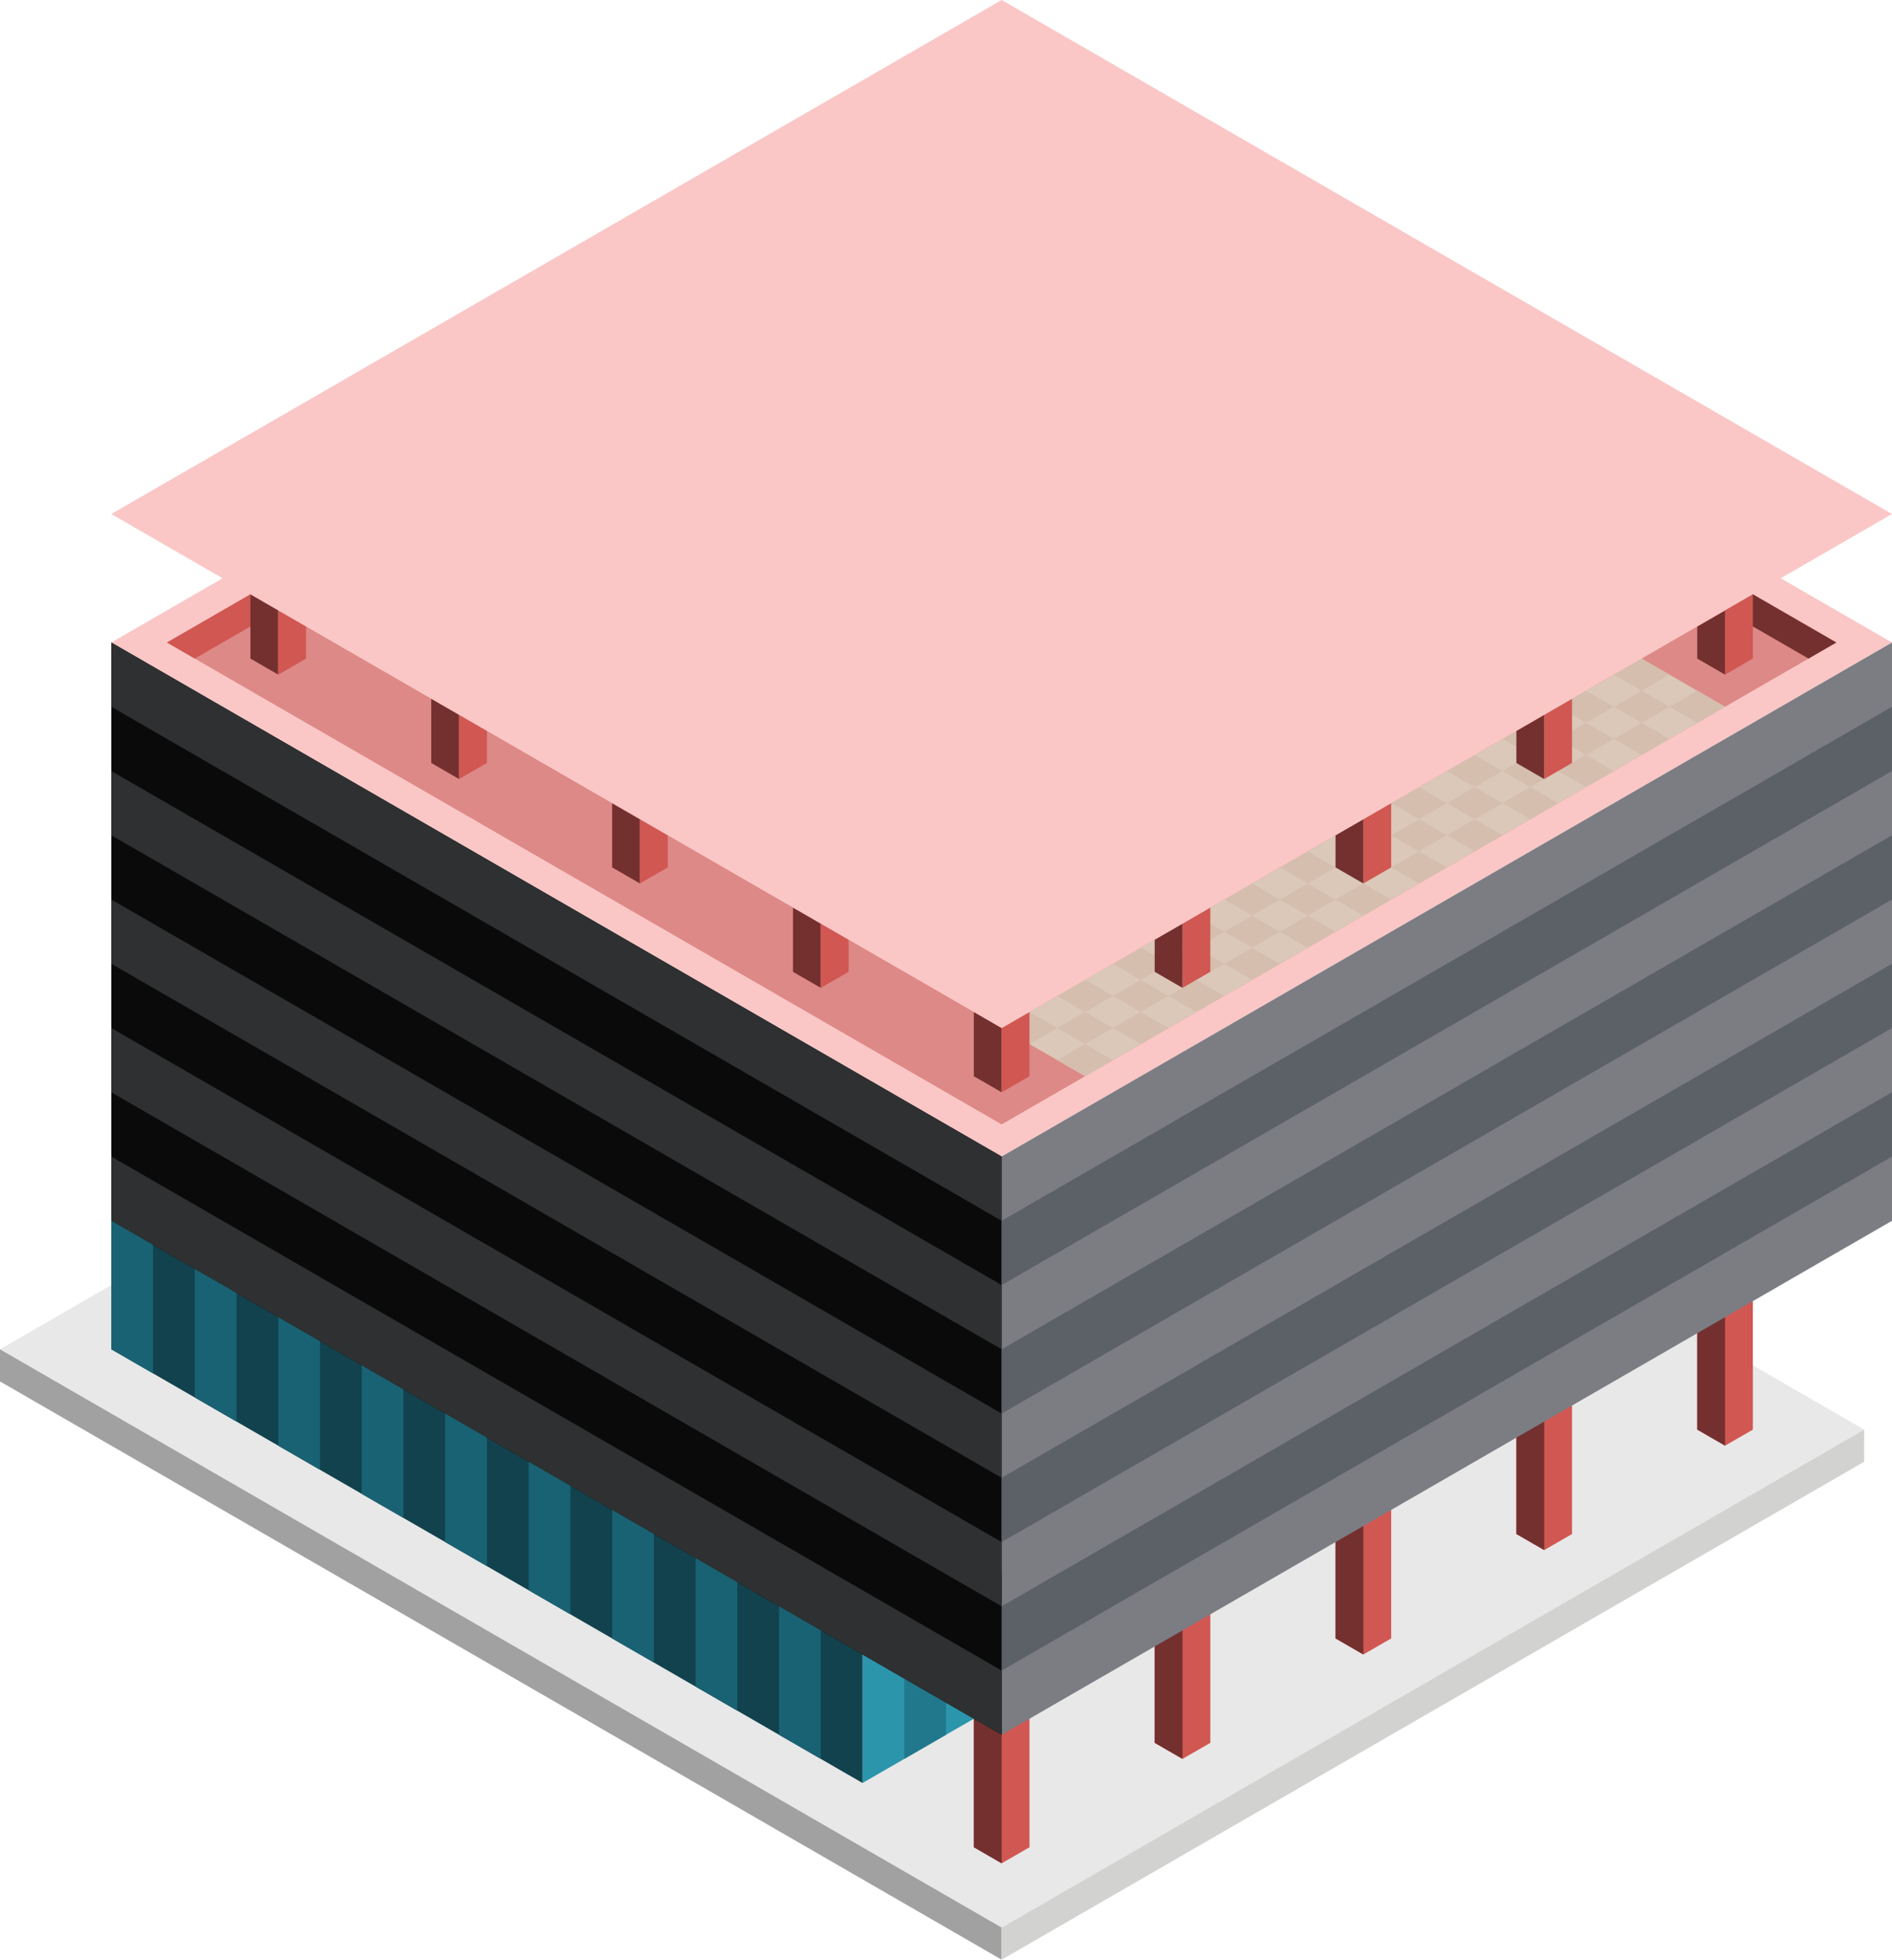 <svg id="Layer_1" data-name="Layer 1" xmlns="http://www.w3.org/2000/svg" viewBox="0 0 340 352.184">
  <defs>
    <style>
      .concrete-top {
        fill: #e8e8e8;
      }

      .concrete-left {
        fill: #a2a1a1;
      }

      .concrete-right {
        fill: #d2d2d1;
      }

      .curtain-R-prim-light {
        fill: #2b95ac;
      }

      .exterior-R-prim {
        fill: #d15752;
      }

      .exterior-L-prim {
        fill: #73302f;
      }

      .curtain-R-prim-dark {
        fill: #21788c;
      }

      .top-light {
        fill: #fac7c6;
      }

      .top-prim {
        fill: #dd8987;
      }

      .cls-1 {
        fill: #dbc8b9;
      }

      .curtain-L-prim-dark {
        fill: #11424d;
      }

      .cls-2 {
        fill: #d5bead;
      }

      .cls-3 {
        fill: #7b7d83;
      }

      .cls-4 {
        fill: #5c6067;
      }

      .cls-5 {
        fill: #0a0a0a;
      }

      .cls-6 {
        fill: #2e3031;
      }

      .curtain-L-prim-light {
        fill: #196273;
      }
    </style>
  </defs>
  <title>Artboard 24</title>
  <g id="root">
  <path id="Path" class="concrete-top" d="M180,346.41,0,242.487l155-89.489,180,103.923Z"/>
  <path id="Path-2" data-name="Path" class="concrete-left" d="M180,346.41v5.773L0,248.261v-5.773Z"/>
  <path id="Path-3" data-name="Path" class="concrete-right" d="M335,256.921,180,346.41v5.773l155-89.489Z"/>
  <path id="windows-L4" class="curtain-R-prim-light" d="M317.5,202.073V226.61L155,320.429v-23.094Z"/>
  <path id="body-L1" class="exterior-R-prim" d="M305,256.921l5,2.887,5-2.887v-23.094H305Z"/>
  <path id="body-R2" class="exterior-L-prim" d="M305,256.921V236.714l5-2.887v25.981Z"/>
  <path id="Path-4" data-name="Path" class="curtain-R-prim-dark" d="M162.5,316.099v-23.094l7.5-4.33v23.094Z"/>
  <path id="body-L1-2" data-name="body-L1" class="exterior-R-prim" d="M272.5,275.685l5,2.887,5-2.887v-23.094h-10Z"/>
  <path id="body-R2-2" data-name="body-R2" class="exterior-L-prim" d="M272.5,275.685V255.477l5-2.887v25.981Z"/>
  <path id="body-L1-3" data-name="body-L1" class="exterior-R-prim" d="M240,294.449l5,2.887,5-2.887v-23.094H240Z"/>
  <path id="body-R2-3" data-name="body-R2" class="exterior-L-prim" d="M240,294.449v-20.32l5-2.887v26.094Z"/>
  <path id="body-L1-4" data-name="body-L1" class="exterior-R-prim" d="M207.5,313.213l5,2.887,5-2.887v-29.094l-10,6Z"/>
  <path id="body-R2-4" data-name="body-R2" class="exterior-L-prim" d="M207.5,313.212v-23.32l5-2.887v29.094Z"/>
  <path id="body-L1-5" data-name="body-L1" class="exterior-R-prim" d="M185,331.976V303.109l-5,2.887-5-2.887v28.867l5,2.887Z"/>
  <path id="body-R2-5" data-name="body-R2" class="exterior-L-prim" d="M180,334.863l-5-2.887V303.109l5,2.887Z"/>
  <path id="top-T1" class="top-light" d="M340,115.47,180,23.094,20,115.47l160,92.376Z"/>
  <path id="top-T2" class="top-prim" d="M180,202.073,30,115.47,180,28.868,330,115.47Z"/>
  <path id="Path-5" data-name="Path" class="exterior-R-prim" d="M35,118.357,30,115.47,180,28.868v5.773Z"/>
  <path id="Path-6" data-name="Path" class="exterior-L-prim" d="M330,115.47l-5,2.887L220,57.735V51.962Z"/>
  <path id="Path-7" data-name="Path" class="cls-1" d="M295,118.357,180,184.752l15,8.66,115-66.395Z"/>
  <path id="body-R2-6" data-name="body-R2" class="exterior-L-prim" d="M82.5,140.007l-5-2.887v-11.547l5,2.887Z"/>
  <path id="body-L1-6" data-name="body-L1" class="exterior-R-prim" d="M87.5,137.121v-5.774l-5-2.887v11.547Z"/>
  <path id="body-L1-7" data-name="body-L1" class="exterior-R-prim" d="M310,121.243l5-2.887V106.81l-5,2.887Z"/>
  <path id="body-R2-7" data-name="body-R2" class="exterior-L-prim" d="M305,118.357v-5.773l5-2.887v11.547Z"/>
  <path id="body-L1-8" data-name="body-L1" class="exterior-L-prim" d="M50,121.243l-5-2.887V106.81l5,2.887Z"/>
  <path id="body-R2-8" data-name="body-R2" class="exterior-R-prim" d="M55,118.357v-5.773l-5-2.887v11.547Z"/>
  <path id="windows-R1" class="curtain-L-prim-dark" d="M155,320.429,20,242.487V213.62l135,77.942Z"/>
  <path id="Path-8" data-name="Path" class="cls-2" d="M270,150.111l-5-2.887-5,2.887,5,2.887Z"/>
  <path id="Path-9" data-name="Path" class="cls-2" d="M280,144.338l-5-2.887-5,2.887,5,2.887Z"/>
  <path id="Path-10" data-name="Path" class="cls-2" d="M230,173.205l-5-2.887-5,2.887,5,2.887Z"/>
  <path id="Path-11" data-name="Path" class="cls-2" d="M210,184.752l-5-2.887-5,2.887,5,2.887Z"/>
  <path id="Path-12" data-name="Path" class="cls-2" d="M200,190.526l-5-2.887-5,2.887,5,2.887Z"/>
  <path id="Path-13" data-name="Path" class="cls-2" d="M300,132.791l-5-2.887-5,2.887,5,2.887Z"/>
  <path id="Path-14" data-name="Path" class="cls-2" d="M250,161.658l-5-2.887-5,2.887,5,2.887Z"/>
  <path id="Path-15" data-name="Path" class="cls-2" d="M310,127.017l-5-2.887-5,2.887,5,2.887Z"/>
  <path id="Path-16" data-name="Path" class="cls-2" d="M260,155.885l-5-2.887-5,2.887,5,2.887Z"/>
  <path id="Path-17" data-name="Path" class="cls-2" d="M290,138.564l-5-2.887-5,2.887,5,2.887Z"/>
  <path id="Path-18" data-name="Path" class="cls-2" d="M240,167.432l-5-2.887-5,2.887,5,2.887Z"/>
  <path id="Path-19" data-name="Path" class="cls-2" d="M220,178.979l-5-2.887-5,2.887,5,2.887Z"/>
  <path id="Path-20" data-name="Path" class="cls-2" d="M260,150.111l-5-2.887-5,2.887,5,2.887Z"/>
  <path id="Path-21" data-name="Path" class="cls-2" d="M270,144.338l-5-2.887-5,2.887,5,2.887Z"/>
  <path id="Path-22" data-name="Path" class="cls-2" d="M220,173.205l-5-2.887-5,2.887,5,2.887Z"/>
  <path id="Path-23" data-name="Path" class="cls-2" d="M200,184.752l-5-2.887-5,2.887,5,2.887Z"/>
  <path id="Path-24" data-name="Path" class="cls-2" d="M290,132.791l-5-2.887-5,2.887,5,2.887Z"/>
  <path id="Path-25" data-name="Path" class="cls-2" d="M240,161.658l-5-2.887-5,2.887,5,2.887Z"/>
  <path id="Path-26" data-name="Path" class="cls-2" d="M300,127.017l-5-2.887-5,2.887,5,2.887Z"/>
  <path id="Path-27" data-name="Path" class="cls-2" d="M250,155.885l-5-2.887-5,2.887,5,2.887Z"/>
  <path id="Path-28" data-name="Path" class="cls-2" d="M280,138.564l-5-2.887-5,2.887,5,2.887Z"/>
  <path id="Path-29" data-name="Path" class="cls-2" d="M230,167.432l-5-2.887-5,2.887,5,2.887Z"/>
  <path id="Path-30" data-name="Path" class="cls-2" d="M210,178.979l-5-2.887-5,2.887,5,2.887Z"/>
  <path id="Path-31" data-name="Path" class="cls-2" d="M260,144.338l-5-2.887-5,2.887,5,2.887Z"/>
  <path id="Path-32" data-name="Path" class="cls-2" d="M270,138.564l-5-2.887-5,2.887,5,2.887Z"/>
  <path id="Path-33" data-name="Path" class="cls-2" d="M220,167.432l-5-2.887-5,2.887,5,2.887Z"/>
  <path id="Path-34" data-name="Path" class="cls-2" d="M200,178.979l-5-2.887-5,2.887,5,2.887Z"/>
  <path id="Path-35" data-name="Path" class="cls-2" d="M190,184.752l-5-2.887-5,2.887,5,2.887Z"/>
  <path id="Path-36" data-name="Path" class="cls-2" d="M290,127.017l-5-2.887-5,2.887,5,2.887Z"/>
  <path id="Path-37" data-name="Path" class="cls-2" d="M240,155.885l-5-2.887-5,2.887,5,2.887Z"/>
  <path id="Path-38" data-name="Path" class="cls-2" d="M300,121.244l-5-2.887-5,2.887,5,2.887Z"/>
  <path id="Path-39" data-name="Path" class="cls-2" d="M250,150.111l-5-2.887-5,2.887,5,2.887Z"/>
  <path id="Path-40" data-name="Path" class="cls-2" d="M280,132.791l-5-2.887-5,2.887,5,2.887Z"/>
  <path id="Path-41" data-name="Path" class="cls-2" d="M230,161.658l-5-2.887-5,2.887,5,2.887Z"/>
  <path id="Path-42" data-name="Path" class="cls-2" d="M210,173.205l-5-2.887-5,2.887,5,2.887Z"/>
  <path id="windows-L4-2" data-name="windows-L4" class="cls-3" d="M340,115.47,180,207.846V311.769l160-92.376Z"/>
  <path id="windows-L1" class="cls-4" d="M180,230.94v-11.547l160-92.376V138.564Z"/>
  <path id="windows-L1-2" data-name="windows-L1" class="cls-4" d="M180,277.128v-11.547l160-92.376v11.547Z"/>
  <path id="windows-L1-3" data-name="windows-L1" class="cls-4" d="M180,254.034v-11.547l160-92.376v11.547Z"/>
  <path id="windows-L1-4" data-name="windows-L1" class="cls-4" d="M180,300.222v-11.547l160-92.376v11.547Z"/>
  <path id="windows-R1-2" data-name="windows-R1" class="cls-5" d="M180,207.846V311.769L20,219.393V115.47Z"/>
  <path id="windows-R4" class="cls-6" d="M180,219.393,20,127.017V115.47l160,92.376Z"/>
  <path id="windows-R4-2" data-name="windows-R4" class="cls-6" d="M180,242.487,20,150.111v-11.547L180,230.94Z"/>
  <path id="windows-R4-3" data-name="windows-R4" class="cls-6" d="M180,265.581,20,173.205v-11.547l160,92.376Z"/>
  <path id="windows-R4-4" data-name="windows-R4" class="cls-6" d="M180,288.675,20,196.299v-11.547l160,92.376Z"/>
  <path id="windows-R4-5" data-name="windows-R4" class="cls-6" d="M180,311.769,20,219.393v-11.547l160,92.376Z"/>
  <path id="body-L1-9" data-name="body-L1" class="exterior-R-prim" d="M277.5,140.007l5-2.887v-11.547l-5,2.887Z"/>
  <path id="body-R2-9" data-name="body-R2" class="exterior-L-prim" d="M272.5,137.121v-5.774l5-2.887v11.547Z"/>
  <path id="body-L1-10" data-name="body-L1" class="exterior-R-prim" d="M245,158.771l5-2.887v-11.547l-5,2.887Z"/>
  <path id="body-R2-10" data-name="body-R2" class="exterior-L-prim" d="M240,155.885v-5.774l5-2.887v11.547Z"/>
  <path id="body-L1-11" data-name="body-L1" class="exterior-R-prim" d="M212.5,177.535l5-2.887v-11.547l-5,2.887Z"/>
  <path id="body-R2-11" data-name="body-R2" class="exterior-L-prim" d="M207.5,174.649V168.875l5-2.887v11.547Z"/>
  <path id="body-R2-12" data-name="body-R2" class="exterior-L-prim" d="M180,196.299l-5-2.887v-11.547l5,2.887Z"/>
  <path id="body-L1-12" data-name="body-L1" class="exterior-R-prim" d="M185,193.412v-11.547l-5,2.887v11.547Z"/>
  <path id="body-R2-13" data-name="body-R2" class="exterior-L-prim" d="M147.5,177.535l-5-2.887V163.101l5,2.887Z"/>
  <path id="body-L1-13" data-name="body-L1" class="exterior-R-prim" d="M152.5,174.649v-5.774l-5-2.887v11.547Z"/>
  <path id="body-R2-14" data-name="body-R2" class="exterior-L-prim" d="M115,158.771l-5-2.887v-11.547l5,2.887Z"/>
  <path id="body-L1-14" data-name="body-L1" class="exterior-R-prim" d="M120,155.885v-5.774l-5-2.887v11.547Z"/>
  <path id="anchor_20_184.752_320" class="top-light" d="M20,92.376,180,0,340,92.376l-160,92.376Z"/>
  <path id="Path-43" data-name="Path" class="curtain-L-prim-light" d="M27.5,246.817v-23.094l-7.5-4.33v23.094Z"/>
  <path id="Path-44" data-name="Path" class="curtain-L-prim-light" d="M57.5,264.138V241.044l-7.5-4.33v23.094Z"/>
  <path id="Path-45" data-name="Path" class="curtain-L-prim-light" d="M87.5,281.458v-23.094l-7.5-4.33v23.094Z"/>
  <path id="Path-46" data-name="Path" class="curtain-L-prim-light" d="M117.5,298.779v-23.094l-7.5-4.33v23.094Z"/>
  <path id="Path-47" data-name="Path" class="curtain-L-prim-light" d="M42.5,255.477v-23.094l-7.5-4.33v23.094Z"/>
  <path id="Path-48" data-name="Path" class="curtain-L-prim-light" d="M72.5,272.798V249.704l-7.5-4.33v23.094Z"/>
  <path id="Path-49" data-name="Path" class="curtain-L-prim-light" d="M102.5,290.118v-23.094l-7.5-4.33v23.094Z"/>
  <path id="Path-50" data-name="Path" class="curtain-L-prim-light" d="M132.5,307.439V284.345l-7.5-4.33v23.094Z"/>
  <path id="Path-51" data-name="Path" class="curtain-L-prim-light" d="M147.5,316.099v-23.094l-7.5-4.33v23.094Z"/>
  </g>
</svg>
